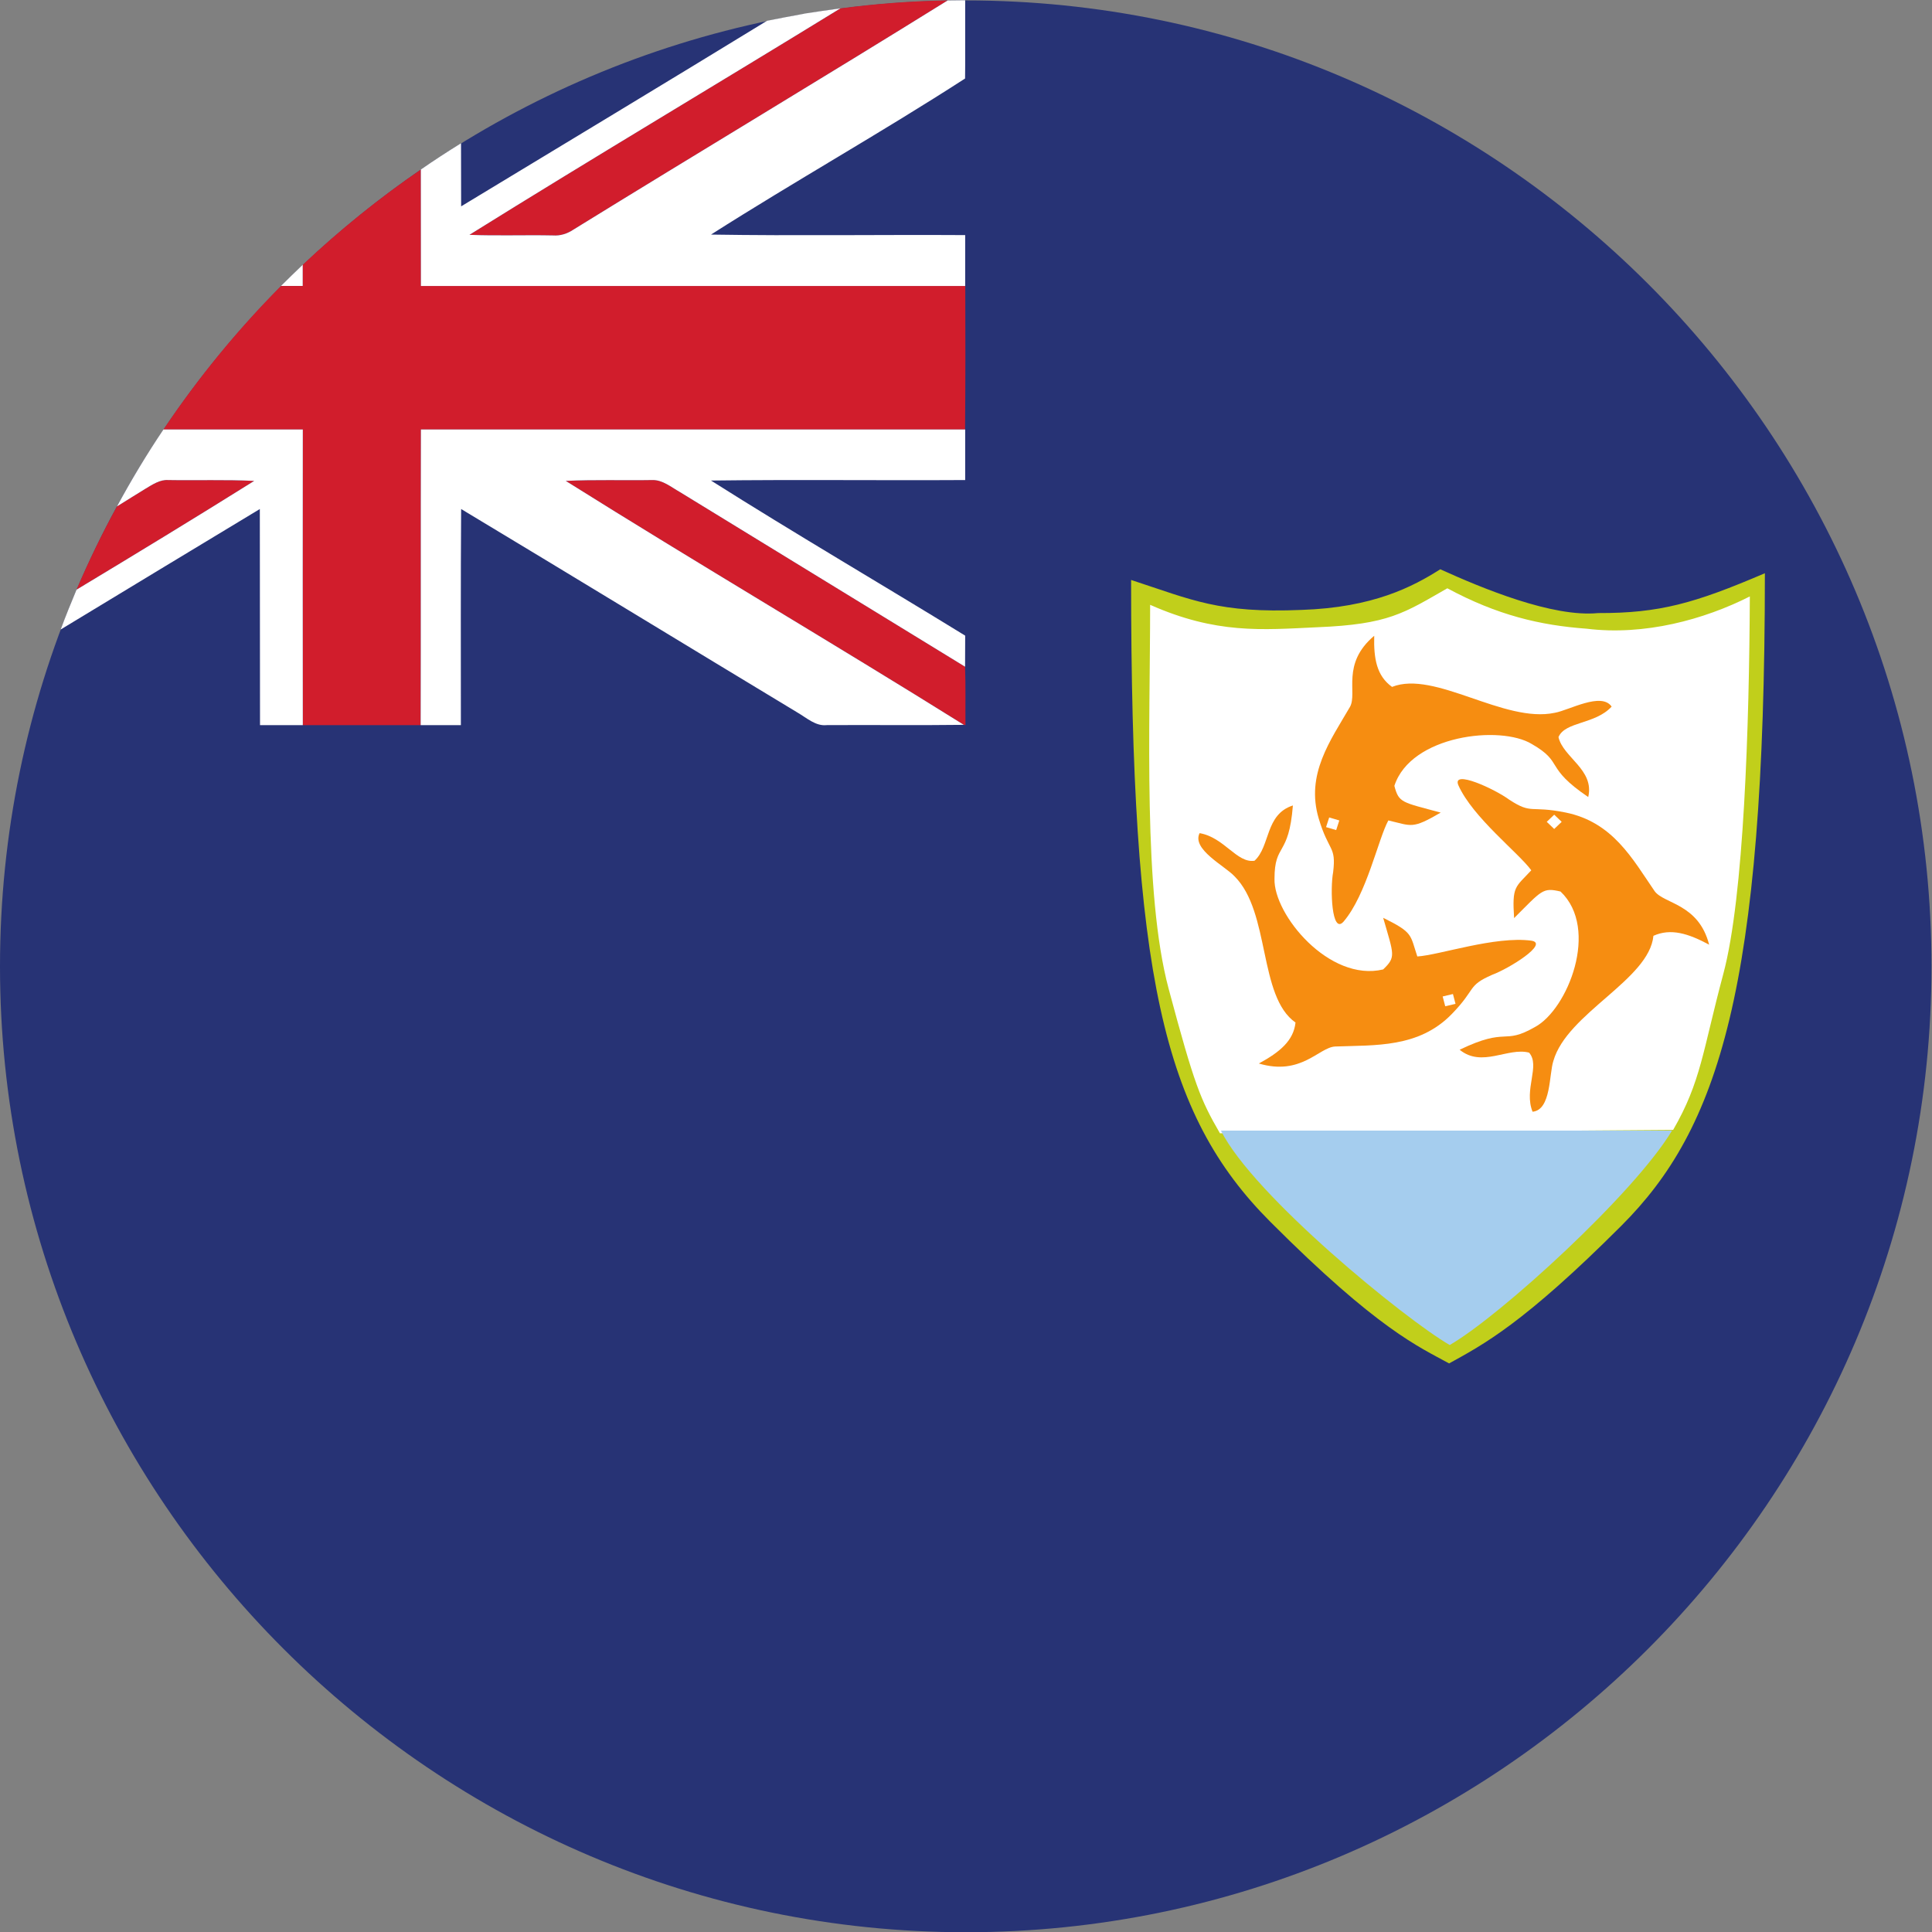 <?xml version="1.0" encoding="UTF-8" standalone="no"?>
<svg
   xmlns:dc="http://purl.org/dc/elements/1.1/"
   xmlns:cc="http://creativecommons.org/ns#"
   xmlns:rdf="http://www.w3.org/1999/02/22-rdf-syntax-ns#"
   xmlns:svg="http://www.w3.org/2000/svg"
   xmlns="http://www.w3.org/2000/svg"
   version="1.1"
   id="svg2"
   xml:space="preserve"
   width="42.667"
   height="42.667"
   viewBox="0 0 42.667 42.667"><rect x="0" y="0" width="42.667" height="42.667" fill="#808080" stroke="none"/><defs
     id="defs6" /><g
     id="g10"
     transform="matrix(1.333,0,0,-1.333,0,42.667)"><g
       id="g12"
       transform="scale(0.1)"><path
         d="M 160.012,-0.039 C 248.133,-0.039 320,71.848 320,159.977 320,248.117 248.133,320.012 160.012,320.012 71.891,320.012 0,248.117 0,159.977 0,71.848 71.891,-0.039 160.012,-0.039"
         style="fill:#273375;fill-opacity:1;fill-rule:evenodd;stroke:none"
         id="path14" /><path
         d="m 50.168,272.699 c 0,1.172 0,2.367 0,3.528 -1.227,-1.161 -2.418,-2.332 -3.625,-3.528 1.23,0 2.445,0 3.625,0"
         style="fill:#ffffff;fill-opacity:1;fill-rule:nonzero;stroke:none"
         id="path16" /><path
         d="m 159.684,199.996 0.269,-0.047 c -0.031,3.215 0.051,6.485 -0.066,9.676 -15.77,9.676 -31.524,19.289 -47.27,28.953 -1.445,0.813 -2.855,2.02 -4.547,1.973 -4.769,-0.082 -9.578,0.094 -14.339,-0.141 21.898,-13.742 44.05,-26.738 65.954,-40.414 z M 42.113,240.41 c -4.711,0.235 -9.512,0.059 -14.254,0.141 -1.34,0.094 -2.555,-0.715 -3.75,-1.43 -1.582,-0.996 -3.156,-1.941 -4.731,-2.937 -2.453,-4.469 -4.68,-9.071 -6.699,-13.793 9.848,5.933 19.668,11.906 29.434,18.019 z m 97.11,78.281 c -20.473,-12.578 -41.059,-24.8 -61.453,-37.515 4.602,-0.184 9.25,0 13.863,-0.098 1.168,-0.086 2.336,0.27 3.383,0.973 20.613,12.726 41.39,25.16 61.988,37.961 -6.024,-0.094 -11.945,-0.551 -17.781,-1.321 z M 50.168,276.227 c 6.098,5.75 12.641,11.031 19.555,15.769 0,-6.418 0,-12.871 0.012,-19.297 30.031,0 60.121,0 90.188,0 0.031,-7.933 0.031,-15.836 -0.035,-23.765 -30.032,0 -60.121,0 -90.153,0 -0.043,-16.313 0,-32.668 -0.043,-48.985 -6.484,0 -12.98,0 -19.523,0 -0.031,16.317 0,32.672 0,48.985 -7.695,0 -15.387,0 -23.086,0 5.723,8.531 12.266,16.519 19.461,23.765 1.23,0 2.445,0 3.625,0 0,1.172 0,2.367 0,3.528"
         style="fill:#d11d2c;fill-opacity:1;fill-rule:nonzero;stroke:none"
         id="path18" /><path
         d="m 19.379,236.184 c 1.574,0.996 3.148,1.941 4.731,2.937 1.195,0.715 2.41,1.524 3.75,1.43 4.742,-0.082 9.543,0.094 14.254,-0.141 -9.766,-6.113 -19.586,-12.086 -29.434,-18.019 -0.91,-2.172 -1.805,-4.375 -2.629,-6.602 10.969,6.656 21.996,13.32 32.996,19.961 0.031,-11.945 0,-23.871 0.031,-35.801 2.352,0 4.727,0 7.09,0 -0.031,16.317 0,32.672 0,48.985 -7.695,0 -15.387,0 -23.086,0 -2.769,-4.114 -5.324,-8.364 -7.703,-12.75"
         style="fill:#ffffff;fill-opacity:1;fill-rule:nonzero;stroke:none"
         id="path20" /><path
         d="m 112.617,238.578 c 15.746,-9.664 31.5,-19.277 47.27,-28.953 l 0.019,5.148 c -14.019,8.625 -28.179,16.879 -42.113,25.696 14,0.176 28.094,0 42.113,0.082 v 8.383 h -0.019 c -6.934,0 -13.864,0 -20.793,0 -23.121,0 -46.254,0 -69.36,0 -0.043,-16.313 0,-32.668 -0.043,-48.985 2.211,0 4.465,0 6.664,0 0,11.93 -0.043,23.856 0.043,35.801 18.617,-11.195 37.165,-22.516 55.762,-33.742 1.528,-0.891 2.996,-2.258 4.785,-2.059 7.575,0.047 15.16,-0.051 22.739,0.047 -21.903,13.676 -44.055,26.672 -65.954,40.414 4.762,0.235 9.57,0.059 14.339,0.141 1.692,0.047 3.102,-1.16 4.547,-1.973"
         style="fill:#ffffff;fill-opacity:1;fill-rule:nonzero;stroke:none"
         id="path22" /><path
         d="m 159.906,281.133 c -14.019,0.086 -28.113,-0.141 -42.113,0.086 13.918,8.863 28.211,16.886 42.094,25.855 l 0.019,2.231 v 10.734 h -0.515 l -2.387,-0.027 c -20.598,-12.801 -41.375,-25.235 -61.988,-37.961 -1.047,-0.703 -2.215,-1.059 -3.383,-0.973 -4.613,0.098 -9.262,-0.086 -13.863,0.098 20.395,12.715 40.98,24.937 61.453,37.515 h -0.051 c -1.93,-0.265 -3.817,-0.543 -5.762,-0.843 l -0.504,-0.102 c -1.953,-0.355 -3.886,-0.715 -5.832,-1.109 -16.844,-10.321 -33.777,-20.504 -50.676,-30.742 -0.019,3.507 -0.019,6.968 -0.019,10.468 l -0.023,-0.031 c -2.25,-1.394 -4.453,-2.828 -6.633,-4.336 0,-6.418 0,-12.871 0.012,-19.297 23.09,0 46.223,0 69.36,0 6.937,0 13.875,0 20.812,0 v 8.434"
         style="fill:#ffffff;fill-opacity:1;fill-rule:nonzero;stroke:none"
         id="path24" /><path
         d="m 187.395,224 c 0,-65.27 5.207,-88.449 23.07,-106.344 17.863,-17.894 24.633,-20.715 29.613,-23.457 5.746,3.164 12.367,6.641 28.559,22.828 16.011,16.016 23.758,39.102 23.758,108.086 -11.649,-4.988 -17.45,-6.629 -27.633,-6.601 -7.547,-0.739 -19.184,4.097 -26.145,7.258 -4.547,-2.895 -11.144,-6.348 -23.004,-6.735 -13.691,-0.574 -18.031,1.637 -28.218,4.965 v 0"
         style="fill:#c1cf1b;fill-opacity:1;fill-rule:nonzero;stroke:none"
         id="path26" /><path
         d="m 190.547,219.879 c 0,-20.195 -1.192,-47.715 3.074,-63.637 4.285,-15.992 5.27,-18.336 8.492,-23.914 l 75.082,0.559 c 4.641,8.031 4.875,13.008 8.313,25.843 3.43,12.793 4.293,41.305 4.394,62.54 -7.55,-3.825 -17.437,-6.536 -27.035,-5.348 -7.695,0.558 -14.804,2.234 -23.082,6.695 -7.18,-4.101 -9.683,-5.976 -21.539,-6.453 -9.234,-0.434 -16.711,-1.148 -27.699,3.715 v 0"
         style="fill:#ffffff;fill-opacity:1;fill-rule:nonzero;stroke:none"
         id="path28" /><path
         d="m 202.273,132.77 c 5.344,-10.723 30.54,-31.27 37.907,-35.524 8.406,4.852 30.633,25.16 36.828,35.524 h -74.735"
         style="fill:#a5cdee;fill-opacity:1;fill-rule:nonzero;stroke:none"
         id="path30" /><path
         d="m 241.617,189.98 c 2.375,-5.324 9.985,-11.203 12.078,-14.082 -2.664,-2.882 -3.195,-2.57 -2.847,-7.921 4.632,4.621 4.715,5.101 7.695,4.402 6.523,-6.211 1.168,-19.543 -4.227,-22.441 -5.39,-3.094 -4.41,0.109 -12.492,-3.77 3.703,-3.02 7.996,0.445 11.504,-0.48 1.906,-2.157 -0.906,-6.086 0.578,-9.79 3.102,0.286 2.727,6.254 3.449,8.418 2.266,7.926 15.883,13.454 16.575,20.727 2.871,1.285 5.742,0.402 9.23,-1.469 -1.738,6.813 -7.488,6.742 -9.031,8.867 -3.668,5.348 -6.922,11.446 -14.762,13.032 -5.949,1.199 -5.504,-0.364 -9.316,2.117 -2.375,1.762 -9.586,5.094 -8.434,2.39 v 0"
         style="fill:#f68d11;fill-opacity:1;fill-rule:nonzero;stroke:none"
         id="path32" /><path
         d="m 222.594,167.395 c 3.828,4.488 5.722,13.652 7.418,16.761 3.914,-0.898 3.875,-1.496 8.676,1.301 -6.45,1.746 -6.934,1.59 -7.676,4.43 2.707,8.398 17.574,10.113 22.785,6.922 5.387,-3.102 1.961,-3.774 9.332,-8.774 1.066,4.535 -4.149,6.535 -4.93,9.926 1.11,2.613 6.067,2.078 8.809,5.055 -1.711,2.48 -7.074,-0.621 -9.418,-1.024 -8.41,-1.793 -19.899,7.106 -26.965,4.289 -2.535,1.821 -3.055,4.653 -2.953,8.469 -5.508,-4.648 -2.75,-9.461 -4.004,-11.758 -3.242,-5.59 -7.383,-11.179 -5.188,-18.527 1.668,-5.574 2.911,-4.473 2.391,-8.844 -0.527,-2.824 -0.25,-10.461 1.723,-8.226"
         style="fill:#f68d11;fill-opacity:1;fill-rule:nonzero;stroke:none"
         id="path34" /><path
         d="m 253.695,164.238 c -6.007,0.801 -15.215,-2.39 -18.882,-2.617 -1.219,3.66 -0.665,3.934 -5.657,6.406 1.77,-6.164 2.16,-6.48 -0.004,-8.554 -8.941,-2.133 -18.172,9.113 -18,15.011 -0.004,5.996 2.371,3.551 3.047,12.153 -4.625,-1.473 -3.719,-6.766 -6.359,-9.157 -2.922,-0.449 -5.004,3.875 -9.098,4.571 -1.34,-2.68 4.219,-5.449 5.789,-7.153 5.961,-5.933 3.922,-19.91 10.102,-24.222 -0.324,-3.008 -2.594,-4.899 -6.074,-6.789 7.019,-2.086 9.918,2.652 12.625,2.816 6.695,0.246 13.855,-0.238 19.312,5.352 4.149,4.246 2.512,4.683 6.707,6.523 2.805,1.031 9.52,5.211 6.492,5.66 v 0"
         style="fill:#f68d11;fill-opacity:1;fill-rule:nonzero;stroke:none"
         id="path36" /><path
         d="m 257.492,185.109 1.238,-1.183 -1.238,-1.184 -1.238,1.184 1.238,1.183"
         style="fill:#ffffff;fill-opacity:1;fill-rule:nonzero;stroke:none"
         id="path38" /><path
         d="m 219.695,183.051 0.516,1.597 1.676,-0.492 -0.516,-1.597 -1.676,0.492"
         style="fill:#ffffff;fill-opacity:1;fill-rule:nonzero;stroke:none"
         id="path40" /><path
         d="m 241.141,153.773 -1.703,-0.402 -0.426,1.621 1.703,0.406 0.426,-1.625"
         style="fill:#ffffff;fill-opacity:1;fill-rule:nonzero;stroke:none"
         id="path42" /></g></g></svg>
